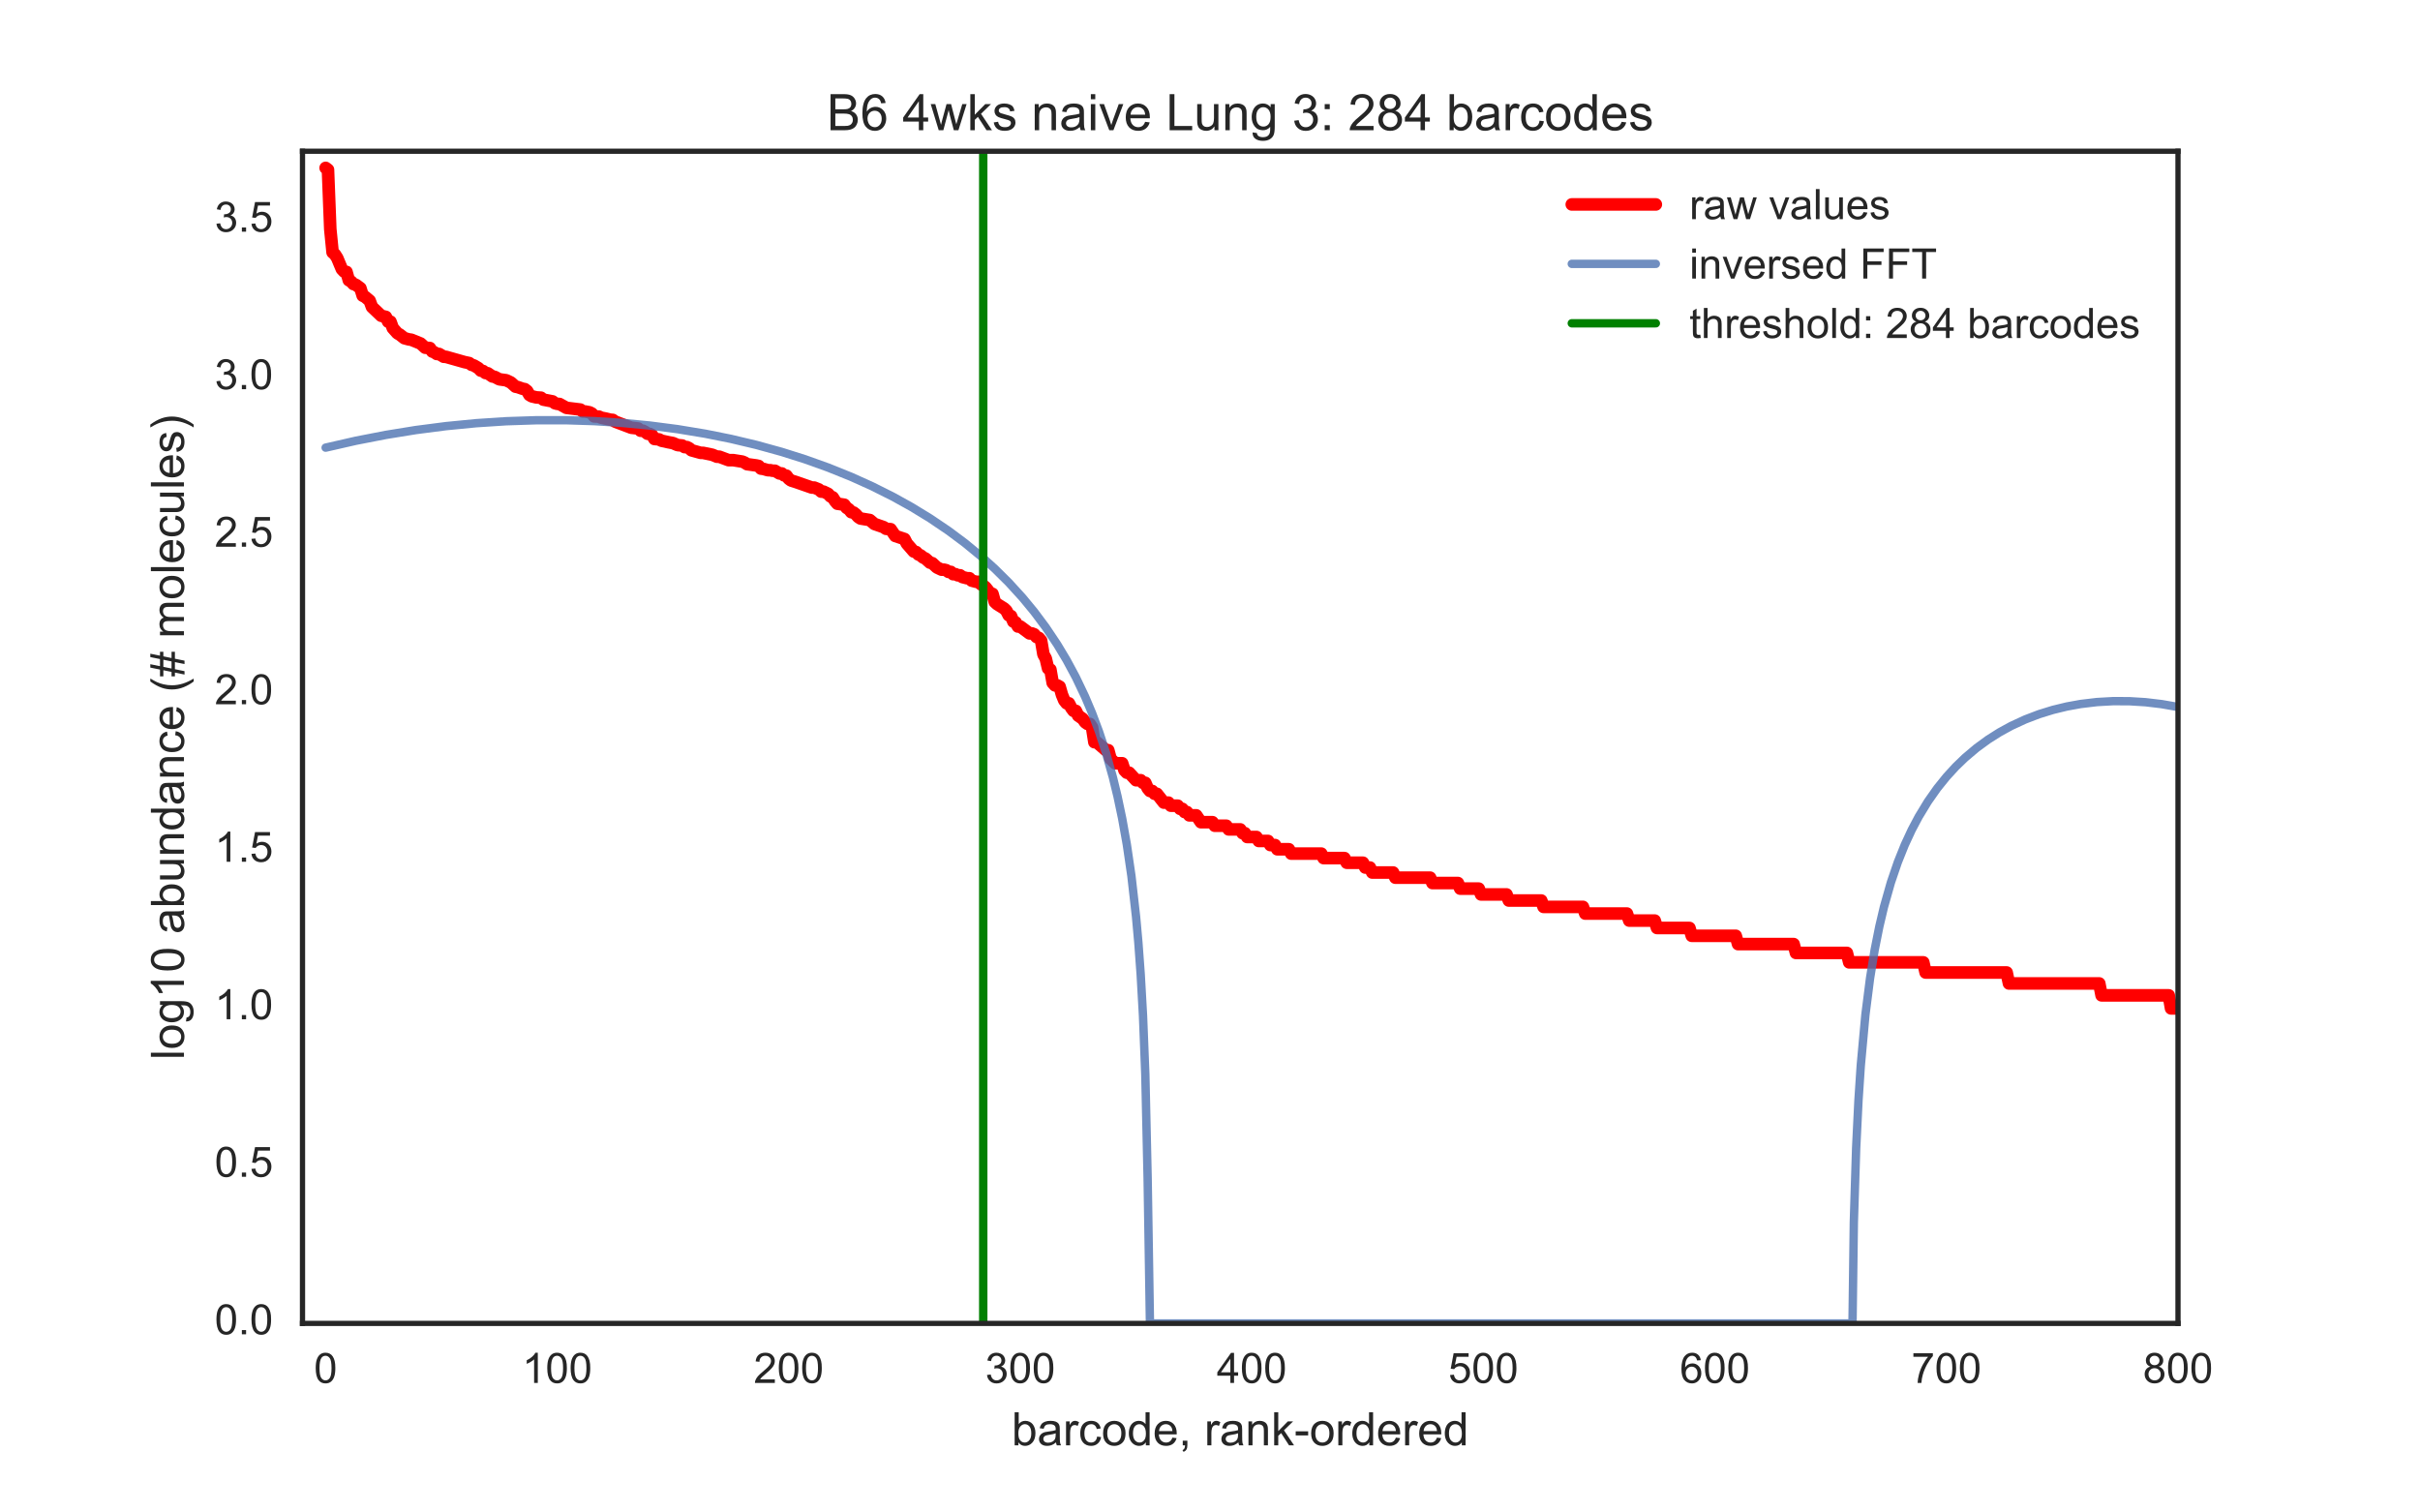 <?xml version="1.0" encoding="utf-8" standalone="no"?>
<!DOCTYPE svg PUBLIC "-//W3C//DTD SVG 1.1//EN"
  "http://www.w3.org/Graphics/SVG/1.1/DTD/svg11.dtd">
<!-- Created with matplotlib (http://matplotlib.org/) -->
<svg height="360pt" version="1.1" viewBox="0 0 576 360" width="576pt" xmlns="http://www.w3.org/2000/svg" xmlns:xlink="http://www.w3.org/1999/xlink">
 <defs>
  <style type="text/css">
*{stroke-linecap:butt;stroke-linejoin:round;stroke-miterlimit:100000;}
  </style>
 </defs>
 <g id="figure_1">
  <g id="patch_1">
   <path d="M 0 360 
L 576 360 
L 576 0 
L 0 0 
z
" style="fill:#ffffff;"/>
  </g>
  <g id="axes_1">
   <g id="patch_2">
    <path d="M 72 315 
L 518.4 315 
L 518.4 36 
L 72 36 
z
" style="fill:#ffffff;"/>
   </g>
   <g id="matplotlib.axis_1">
    <g id="xtick_1">
     <g id="line2d_1">
      <defs>
       <path d="M 0 0 
L 0 0 
" id="m345d0d6c00" style="stroke:#262626;"/>
      </defs>
      <g>
       <use style="fill:#262626;stroke:#262626;" x="77.511" xlink:href="#m345d0d6c00" y="315.0"/>
      </g>
     </g>
     <g id="line2d_2">
      <g>
       <use style="fill:#262626;stroke:#262626;" x="77.511" xlink:href="#m345d0d6c00" y="36.0"/>
      </g>
     </g>
     <g id="text_1">
      <!-- 0 -->
      <defs>
       <path d="M 4.156 35.297 
Q 4.156 48 6.766 55.734 
Q 9.375 63.484 14.516 67.672 
Q 19.672 71.875 27.484 71.875 
Q 33.25 71.875 37.594 69.547 
Q 41.938 67.234 44.766 62.859 
Q 47.609 58.5 49.219 52.219 
Q 50.828 45.953 50.828 35.297 
Q 50.828 22.703 48.234 14.969 
Q 45.656 7.234 40.5 3 
Q 35.359 -1.219 27.484 -1.219 
Q 17.141 -1.219 11.234 6.203 
Q 4.156 15.141 4.156 35.297 
M 13.188 35.297 
Q 13.188 17.672 17.312 11.828 
Q 21.438 6 27.484 6 
Q 33.547 6 37.672 11.859 
Q 41.797 17.719 41.797 35.297 
Q 41.797 52.984 37.672 58.781 
Q 33.547 64.594 27.391 64.594 
Q 21.344 64.594 17.719 59.469 
Q 13.188 52.938 13.188 35.297 
" id="ArialMT-30"/>
      </defs>
      <g style="fill:#262626;" transform="translate(74.731 329.158)scale(0.1 -0.1)">
       <use xlink:href="#ArialMT-30"/>
      </g>
     </g>
    </g>
    <g id="xtick_2">
     <g id="line2d_3">
      <g>
       <use style="fill:#262626;stroke:#262626;" x="132.622" xlink:href="#m345d0d6c00" y="315.0"/>
      </g>
     </g>
     <g id="line2d_4">
      <g>
       <use style="fill:#262626;stroke:#262626;" x="132.622" xlink:href="#m345d0d6c00" y="36.0"/>
      </g>
     </g>
     <g id="text_2">
      <!-- 100 -->
      <defs>
       <path d="M 37.25 0 
L 28.469 0 
L 28.469 56 
Q 25.297 52.984 20.141 49.953 
Q 14.984 46.922 10.891 45.406 
L 10.891 53.906 
Q 18.266 57.375 23.781 62.297 
Q 29.297 67.234 31.594 71.875 
L 37.25 71.875 
z
" id="ArialMT-31"/>
      </defs>
      <g style="fill:#262626;" transform="translate(124.281 329.158)scale(0.1 -0.1)">
       <use xlink:href="#ArialMT-31"/>
       <use x="55.615" xlink:href="#ArialMT-30"/>
       <use x="111.23" xlink:href="#ArialMT-30"/>
      </g>
     </g>
    </g>
    <g id="xtick_3">
     <g id="line2d_5">
      <g>
       <use style="fill:#262626;stroke:#262626;" x="187.733" xlink:href="#m345d0d6c00" y="315.0"/>
      </g>
     </g>
     <g id="line2d_6">
      <g>
       <use style="fill:#262626;stroke:#262626;" x="187.733" xlink:href="#m345d0d6c00" y="36.0"/>
      </g>
     </g>
     <g id="text_3">
      <!-- 200 -->
      <defs>
       <path d="M 50.344 8.453 
L 50.344 0 
L 3.031 0 
Q 2.938 3.172 4.047 6.109 
Q 5.859 10.938 9.828 15.625 
Q 13.812 20.312 21.344 26.469 
Q 33.016 36.031 37.109 41.625 
Q 41.219 47.219 41.219 52.203 
Q 41.219 57.422 37.469 61 
Q 33.734 64.594 27.734 64.594 
Q 21.391 64.594 17.578 60.781 
Q 13.766 56.984 13.719 50.25 
L 4.688 51.172 
Q 5.609 61.281 11.656 66.578 
Q 17.719 71.875 27.938 71.875 
Q 38.234 71.875 44.234 66.156 
Q 50.25 60.453 50.25 52 
Q 50.25 47.703 48.484 43.547 
Q 46.734 39.406 42.656 34.812 
Q 38.578 30.219 29.109 22.219 
Q 21.188 15.578 18.938 13.203 
Q 16.703 10.844 15.234 8.453 
z
" id="ArialMT-32"/>
      </defs>
      <g style="fill:#262626;" transform="translate(179.392 329.158)scale(0.1 -0.1)">
       <use xlink:href="#ArialMT-32"/>
       <use x="55.615" xlink:href="#ArialMT-30"/>
       <use x="111.23" xlink:href="#ArialMT-30"/>
      </g>
     </g>
    </g>
    <g id="xtick_4">
     <g id="line2d_7">
      <g>
       <use style="fill:#262626;stroke:#262626;" x="242.844" xlink:href="#m345d0d6c00" y="315.0"/>
      </g>
     </g>
     <g id="line2d_8">
      <g>
       <use style="fill:#262626;stroke:#262626;" x="242.844" xlink:href="#m345d0d6c00" y="36.0"/>
      </g>
     </g>
     <g id="text_4">
      <!-- 300 -->
      <defs>
       <path d="M 4.203 18.891 
L 12.984 20.062 
Q 14.5 12.594 18.141 9.297 
Q 21.781 6 27 6 
Q 33.203 6 37.469 10.297 
Q 41.75 14.594 41.75 20.953 
Q 41.75 27 37.797 30.922 
Q 33.844 34.859 27.734 34.859 
Q 25.25 34.859 21.531 33.891 
L 22.516 41.609 
Q 23.391 41.5 23.922 41.5 
Q 29.547 41.5 34.031 44.422 
Q 38.531 47.359 38.531 53.469 
Q 38.531 58.297 35.25 61.469 
Q 31.984 64.656 26.812 64.656 
Q 21.688 64.656 18.266 61.422 
Q 14.844 58.203 13.875 51.766 
L 5.078 53.328 
Q 6.688 62.156 12.391 67.016 
Q 18.109 71.875 26.609 71.875 
Q 32.469 71.875 37.391 69.359 
Q 42.328 66.844 44.938 62.5 
Q 47.562 58.156 47.562 53.266 
Q 47.562 48.641 45.062 44.828 
Q 42.578 41.016 37.703 38.766 
Q 44.047 37.312 47.562 32.688 
Q 51.078 28.078 51.078 21.141 
Q 51.078 11.766 44.234 5.25 
Q 37.406 -1.266 26.953 -1.266 
Q 17.531 -1.266 11.297 4.344 
Q 5.078 9.969 4.203 18.891 
" id="ArialMT-33"/>
      </defs>
      <g style="fill:#262626;" transform="translate(234.503 329.158)scale(0.1 -0.1)">
       <use xlink:href="#ArialMT-33"/>
       <use x="55.615" xlink:href="#ArialMT-30"/>
       <use x="111.23" xlink:href="#ArialMT-30"/>
      </g>
     </g>
    </g>
    <g id="xtick_5">
     <g id="line2d_9">
      <g>
       <use style="fill:#262626;stroke:#262626;" x="297.956" xlink:href="#m345d0d6c00" y="315.0"/>
      </g>
     </g>
     <g id="line2d_10">
      <g>
       <use style="fill:#262626;stroke:#262626;" x="297.956" xlink:href="#m345d0d6c00" y="36.0"/>
      </g>
     </g>
     <g id="text_5">
      <!-- 400 -->
      <defs>
       <path d="M 32.328 0 
L 32.328 17.141 
L 1.266 17.141 
L 1.266 25.203 
L 33.938 71.578 
L 41.109 71.578 
L 41.109 25.203 
L 50.781 25.203 
L 50.781 17.141 
L 41.109 17.141 
L 41.109 0 
z
M 32.328 25.203 
L 32.328 57.469 
L 9.906 25.203 
z
" id="ArialMT-34"/>
      </defs>
      <g style="fill:#262626;" transform="translate(289.614 329.158)scale(0.1 -0.1)">
       <use xlink:href="#ArialMT-34"/>
       <use x="55.615" xlink:href="#ArialMT-30"/>
       <use x="111.23" xlink:href="#ArialMT-30"/>
      </g>
     </g>
    </g>
    <g id="xtick_6">
     <g id="line2d_11">
      <g>
       <use style="fill:#262626;stroke:#262626;" x="353.067" xlink:href="#m345d0d6c00" y="315.0"/>
      </g>
     </g>
     <g id="line2d_12">
      <g>
       <use style="fill:#262626;stroke:#262626;" x="353.067" xlink:href="#m345d0d6c00" y="36.0"/>
      </g>
     </g>
     <g id="text_6">
      <!-- 500 -->
      <defs>
       <path d="M 4.156 18.75 
L 13.375 19.531 
Q 14.406 12.797 18.141 9.391 
Q 21.875 6 27.156 6 
Q 33.5 6 37.891 10.781 
Q 42.281 15.578 42.281 23.484 
Q 42.281 31 38.062 35.344 
Q 33.844 39.703 27 39.703 
Q 22.75 39.703 19.328 37.766 
Q 15.922 35.844 13.969 32.766 
L 5.719 33.844 
L 12.641 70.609 
L 48.25 70.609 
L 48.25 62.203 
L 19.672 62.203 
L 15.828 42.969 
Q 22.266 47.469 29.344 47.469 
Q 38.719 47.469 45.156 40.969 
Q 51.609 34.469 51.609 24.266 
Q 51.609 14.547 45.953 7.469 
Q 39.062 -1.219 27.156 -1.219 
Q 17.391 -1.219 11.203 4.25 
Q 5.031 9.719 4.156 18.75 
" id="ArialMT-35"/>
      </defs>
      <g style="fill:#262626;" transform="translate(344.725 329.158)scale(0.1 -0.1)">
       <use xlink:href="#ArialMT-35"/>
       <use x="55.615" xlink:href="#ArialMT-30"/>
       <use x="111.23" xlink:href="#ArialMT-30"/>
      </g>
     </g>
    </g>
    <g id="xtick_7">
     <g id="line2d_13">
      <g>
       <use style="fill:#262626;stroke:#262626;" x="408.178" xlink:href="#m345d0d6c00" y="315.0"/>
      </g>
     </g>
     <g id="line2d_14">
      <g>
       <use style="fill:#262626;stroke:#262626;" x="408.178" xlink:href="#m345d0d6c00" y="36.0"/>
      </g>
     </g>
     <g id="text_7">
      <!-- 600 -->
      <defs>
       <path d="M 49.75 54.047 
L 41.016 53.375 
Q 39.844 58.547 37.703 60.891 
Q 34.125 64.656 28.906 64.656 
Q 24.703 64.656 21.531 62.312 
Q 17.391 59.281 14.984 53.469 
Q 12.594 47.656 12.5 36.922 
Q 15.672 41.75 20.266 44.094 
Q 24.859 46.438 29.891 46.438 
Q 38.672 46.438 44.844 39.969 
Q 51.031 33.5 51.031 23.25 
Q 51.031 16.5 48.125 10.719 
Q 45.219 4.938 40.141 1.859 
Q 35.062 -1.219 28.609 -1.219 
Q 17.625 -1.219 10.688 6.859 
Q 3.766 14.938 3.766 33.5 
Q 3.766 54.25 11.422 63.672 
Q 18.109 71.875 29.438 71.875 
Q 37.891 71.875 43.281 67.141 
Q 48.688 62.406 49.75 54.047 
M 13.875 23.188 
Q 13.875 18.656 15.797 14.5 
Q 17.719 10.359 21.188 8.172 
Q 24.656 6 28.469 6 
Q 34.031 6 38.031 10.484 
Q 42.047 14.984 42.047 22.703 
Q 42.047 30.125 38.078 34.391 
Q 34.125 38.672 28.125 38.672 
Q 22.172 38.672 18.016 34.391 
Q 13.875 30.125 13.875 23.188 
" id="ArialMT-36"/>
      </defs>
      <g style="fill:#262626;" transform="translate(399.836 329.158)scale(0.1 -0.1)">
       <use xlink:href="#ArialMT-36"/>
       <use x="55.615" xlink:href="#ArialMT-30"/>
       <use x="111.23" xlink:href="#ArialMT-30"/>
      </g>
     </g>
    </g>
    <g id="xtick_8">
     <g id="line2d_15">
      <g>
       <use style="fill:#262626;stroke:#262626;" x="463.289" xlink:href="#m345d0d6c00" y="315.0"/>
      </g>
     </g>
     <g id="line2d_16">
      <g>
       <use style="fill:#262626;stroke:#262626;" x="463.289" xlink:href="#m345d0d6c00" y="36.0"/>
      </g>
     </g>
     <g id="text_8">
      <!-- 700 -->
      <defs>
       <path d="M 4.734 62.203 
L 4.734 70.656 
L 51.078 70.656 
L 51.078 63.812 
Q 44.234 56.547 37.516 44.484 
Q 30.812 32.422 27.156 19.672 
Q 24.516 10.688 23.781 0 
L 14.75 0 
Q 14.891 8.453 18.062 20.406 
Q 21.234 32.375 27.172 43.484 
Q 33.109 54.594 39.797 62.203 
z
" id="ArialMT-37"/>
      </defs>
      <g style="fill:#262626;" transform="translate(454.947 329.158)scale(0.1 -0.1)">
       <use xlink:href="#ArialMT-37"/>
       <use x="55.615" xlink:href="#ArialMT-30"/>
       <use x="111.23" xlink:href="#ArialMT-30"/>
      </g>
     </g>
    </g>
    <g id="xtick_9">
     <g id="line2d_17">
      <g>
       <use style="fill:#262626;stroke:#262626;" x="518.4" xlink:href="#m345d0d6c00" y="315.0"/>
      </g>
     </g>
     <g id="line2d_18">
      <g>
       <use style="fill:#262626;stroke:#262626;" x="518.4" xlink:href="#m345d0d6c00" y="36.0"/>
      </g>
     </g>
     <g id="text_9">
      <!-- 800 -->
      <defs>
       <path d="M 17.672 38.812 
Q 12.203 40.828 9.562 44.531 
Q 6.938 48.25 6.938 53.422 
Q 6.938 61.234 12.547 66.547 
Q 18.172 71.875 27.484 71.875 
Q 36.859 71.875 42.578 66.422 
Q 48.297 60.984 48.297 53.172 
Q 48.297 48.188 45.672 44.5 
Q 43.062 40.828 37.75 38.812 
Q 44.344 36.672 47.781 31.875 
Q 51.219 27.094 51.219 20.453 
Q 51.219 11.281 44.719 5.031 
Q 38.234 -1.219 27.641 -1.219 
Q 17.047 -1.219 10.547 5.047 
Q 4.047 11.328 4.047 20.703 
Q 4.047 27.688 7.594 32.391 
Q 11.141 37.109 17.672 38.812 
M 15.922 53.719 
Q 15.922 48.641 19.188 45.406 
Q 22.469 42.188 27.688 42.188 
Q 32.766 42.188 36.016 45.375 
Q 39.266 48.578 39.266 53.219 
Q 39.266 58.062 35.906 61.359 
Q 32.562 64.656 27.594 64.656 
Q 22.562 64.656 19.234 61.422 
Q 15.922 58.203 15.922 53.719 
M 13.094 20.656 
Q 13.094 16.891 14.875 13.375 
Q 16.656 9.859 20.172 7.922 
Q 23.688 6 27.734 6 
Q 34.031 6 38.125 10.047 
Q 42.234 14.109 42.234 20.359 
Q 42.234 26.703 38.016 30.859 
Q 33.797 35.016 27.438 35.016 
Q 21.234 35.016 17.156 30.906 
Q 13.094 26.812 13.094 20.656 
" id="ArialMT-38"/>
      </defs>
      <g style="fill:#262626;" transform="translate(510.059 329.158)scale(0.1 -0.1)">
       <use xlink:href="#ArialMT-38"/>
       <use x="55.615" xlink:href="#ArialMT-30"/>
       <use x="111.23" xlink:href="#ArialMT-30"/>
      </g>
     </g>
    </g>
    <g id="text_10">
     <!-- barcode, rank-ordered -->
     <defs>
      <path d="M 40.438 19 
L 49.078 17.875 
Q 47.656 8.938 41.812 3.875 
Q 35.984 -1.172 27.484 -1.172 
Q 16.844 -1.172 10.375 5.781 
Q 3.906 12.75 3.906 25.734 
Q 3.906 34.125 6.688 40.422 
Q 9.469 46.734 15.156 49.875 
Q 20.844 53.031 27.547 53.031 
Q 35.984 53.031 41.359 48.75 
Q 46.734 44.484 48.25 36.625 
L 39.703 35.297 
Q 38.484 40.531 35.375 43.156 
Q 32.281 45.797 27.875 45.797 
Q 21.234 45.797 17.078 41.031 
Q 12.938 36.281 12.938 25.984 
Q 12.938 15.531 16.938 10.797 
Q 20.953 6.062 27.391 6.062 
Q 32.562 6.062 36.031 9.234 
Q 39.5 12.406 40.438 19 
" id="ArialMT-63"/>
      <path d="M 14.703 0 
L 6.547 0 
L 6.547 71.578 
L 15.328 71.578 
L 15.328 46.047 
Q 20.906 53.031 29.547 53.031 
Q 34.328 53.031 38.594 51.094 
Q 42.875 49.172 45.625 45.672 
Q 48.391 42.188 49.953 37.25 
Q 51.516 32.328 51.516 26.703 
Q 51.516 13.375 44.922 6.094 
Q 38.328 -1.172 29.109 -1.172 
Q 19.922 -1.172 14.703 6.5 
z
M 14.594 26.312 
Q 14.594 17 17.141 12.844 
Q 21.297 6.062 28.375 6.062 
Q 34.125 6.062 38.328 11.062 
Q 42.531 16.062 42.531 25.984 
Q 42.531 36.141 38.5 40.969 
Q 34.469 45.797 28.766 45.797 
Q 23 45.797 18.797 40.797 
Q 14.594 35.797 14.594 26.312 
" id="ArialMT-62"/>
      <path d="M 40.438 6.391 
Q 35.547 2.25 31.031 0.531 
Q 26.516 -1.172 21.344 -1.172 
Q 12.797 -1.172 8.203 3 
Q 3.609 7.172 3.609 13.672 
Q 3.609 17.484 5.344 20.625 
Q 7.078 23.781 9.891 25.688 
Q 12.703 27.594 16.219 28.562 
Q 18.797 29.25 24.031 29.891 
Q 34.672 31.156 39.703 32.906 
Q 39.75 34.719 39.75 35.203 
Q 39.75 40.578 37.25 42.781 
Q 33.891 45.75 27.25 45.75 
Q 21.047 45.75 18.094 43.578 
Q 15.141 41.406 13.719 35.891 
L 5.125 37.062 
Q 6.297 42.578 8.984 45.969 
Q 11.672 49.359 16.75 51.188 
Q 21.828 53.031 28.516 53.031 
Q 35.156 53.031 39.297 51.469 
Q 43.453 49.906 45.406 47.531 
Q 47.359 45.172 48.141 41.547 
Q 48.578 39.312 48.578 33.453 
L 48.578 21.734 
Q 48.578 9.469 49.141 6.219 
Q 49.703 2.984 51.375 0 
L 42.188 0 
Q 40.828 2.734 40.438 6.391 
M 39.703 26.031 
Q 34.906 24.078 25.344 22.703 
Q 19.922 21.922 17.672 20.938 
Q 15.438 19.969 14.203 18.094 
Q 12.984 16.219 12.984 13.922 
Q 12.984 10.406 15.641 8.062 
Q 18.312 5.719 23.438 5.719 
Q 28.516 5.719 32.469 7.938 
Q 36.422 10.156 38.281 14.016 
Q 39.703 17 39.703 22.797 
z
" id="ArialMT-61"/>
      <path d="M 42.094 16.703 
L 51.172 15.578 
Q 49.031 7.625 43.219 3.219 
Q 37.406 -1.172 28.375 -1.172 
Q 17 -1.172 10.328 5.828 
Q 3.656 12.844 3.656 25.484 
Q 3.656 38.578 10.391 45.797 
Q 17.141 53.031 27.875 53.031 
Q 38.281 53.031 44.875 45.953 
Q 51.469 38.875 51.469 26.031 
Q 51.469 25.25 51.422 23.688 
L 12.75 23.688 
Q 13.234 15.141 17.578 10.594 
Q 21.922 6.062 28.422 6.062 
Q 33.25 6.062 36.672 8.594 
Q 40.094 11.141 42.094 16.703 
M 13.234 30.906 
L 42.188 30.906 
Q 41.609 37.453 38.875 40.719 
Q 34.672 45.797 27.984 45.797 
Q 21.922 45.797 17.797 41.75 
Q 13.672 37.703 13.234 30.906 
" id="ArialMT-65"/>
      <path d="M 40.234 0 
L 40.234 6.547 
Q 35.297 -1.172 25.734 -1.172 
Q 19.531 -1.172 14.328 2.25 
Q 9.125 5.672 6.266 11.797 
Q 3.422 17.922 3.422 25.875 
Q 3.422 33.641 6 39.969 
Q 8.594 46.297 13.766 49.656 
Q 18.953 53.031 25.344 53.031 
Q 30.031 53.031 33.688 51.047 
Q 37.359 49.078 39.656 45.906 
L 39.656 71.578 
L 48.391 71.578 
L 48.391 0 
z
M 12.453 25.875 
Q 12.453 15.922 16.641 10.984 
Q 20.844 6.062 26.562 6.062 
Q 32.328 6.062 36.344 10.766 
Q 40.375 15.484 40.375 25.141 
Q 40.375 35.797 36.266 40.766 
Q 32.172 45.75 26.172 45.75 
Q 20.312 45.75 16.375 40.969 
Q 12.453 36.188 12.453 25.875 
" id="ArialMT-64"/>
      <path d="M 3.172 21.484 
L 3.172 30.328 
L 30.172 30.328 
L 30.172 21.484 
z
" id="ArialMT-2d"/>
      <path d="M 8.891 0 
L 8.891 10.016 
L 18.891 10.016 
L 18.891 0 
Q 18.891 -5.516 16.938 -8.906 
Q 14.984 -12.312 10.75 -14.156 
L 8.297 -10.406 
Q 11.078 -9.188 12.391 -6.812 
Q 13.719 -4.438 13.875 0 
z
" id="ArialMT-2c"/>
      <path d="M 6.5 0 
L 6.5 51.859 
L 14.406 51.859 
L 14.406 44 
Q 17.438 49.516 20 51.266 
Q 22.562 53.031 25.641 53.031 
Q 30.078 53.031 34.672 50.203 
L 31.641 42.047 
Q 28.422 43.953 25.203 43.953 
Q 22.312 43.953 20.016 42.219 
Q 17.719 40.484 16.75 37.406 
Q 15.281 32.719 15.281 27.156 
L 15.281 0 
z
" id="ArialMT-72"/>
      <path d="M 6.641 0 
L 6.641 71.578 
L 15.438 71.578 
L 15.438 30.766 
L 36.234 51.859 
L 47.609 51.859 
L 27.781 32.625 
L 49.609 0 
L 38.766 0 
L 21.625 26.516 
L 15.438 20.562 
L 15.438 0 
z
" id="ArialMT-6b"/>
      <path d="M 3.328 25.922 
Q 3.328 40.328 11.328 47.266 
Q 18.016 53.031 27.641 53.031 
Q 38.328 53.031 45.109 46.016 
Q 51.906 39.016 51.906 26.656 
Q 51.906 16.656 48.906 10.906 
Q 45.906 5.172 40.156 2 
Q 34.422 -1.172 27.641 -1.172 
Q 16.75 -1.172 10.031 5.812 
Q 3.328 12.797 3.328 25.922 
M 12.359 25.922 
Q 12.359 15.969 16.703 11.016 
Q 21.047 6.062 27.641 6.062 
Q 34.188 6.062 38.531 11.031 
Q 42.875 16.016 42.875 26.219 
Q 42.875 35.844 38.5 40.797 
Q 34.125 45.75 27.641 45.75 
Q 21.047 45.75 16.703 40.812 
Q 12.359 35.891 12.359 25.922 
" id="ArialMT-6f"/>
      <path d="M 6.594 0 
L 6.594 51.859 
L 14.5 51.859 
L 14.5 44.484 
Q 20.219 53.031 31 53.031 
Q 35.688 53.031 39.625 51.344 
Q 43.562 49.656 45.516 46.922 
Q 47.469 44.188 48.25 40.438 
Q 48.734 37.984 48.734 31.891 
L 48.734 0 
L 39.938 0 
L 39.938 31.547 
Q 39.938 36.922 38.906 39.578 
Q 37.891 42.234 35.281 43.812 
Q 32.672 45.406 29.156 45.406 
Q 23.531 45.406 19.453 41.844 
Q 15.375 38.281 15.375 28.328 
L 15.375 0 
z
" id="ArialMT-6e"/>
      <path id="ArialMT-20"/>
     </defs>
     <g style="fill:#262626;" transform="translate(240.785 344.019)scale(0.11 -0.11)">
      <use xlink:href="#ArialMT-62"/>
      <use x="55.615" xlink:href="#ArialMT-61"/>
      <use x="111.23" xlink:href="#ArialMT-72"/>
      <use x="144.531" xlink:href="#ArialMT-63"/>
      <use x="194.531" xlink:href="#ArialMT-6f"/>
      <use x="250.146" xlink:href="#ArialMT-64"/>
      <use x="305.762" xlink:href="#ArialMT-65"/>
      <use x="361.377" xlink:href="#ArialMT-2c"/>
      <use x="389.16" xlink:href="#ArialMT-20"/>
      <use x="416.943" xlink:href="#ArialMT-72"/>
      <use x="450.244" xlink:href="#ArialMT-61"/>
      <use x="505.859" xlink:href="#ArialMT-6e"/>
      <use x="561.475" xlink:href="#ArialMT-6b"/>
      <use x="611.475" xlink:href="#ArialMT-2d"/>
      <use x="644.775" xlink:href="#ArialMT-6f"/>
      <use x="700.391" xlink:href="#ArialMT-72"/>
      <use x="733.691" xlink:href="#ArialMT-64"/>
      <use x="789.307" xlink:href="#ArialMT-65"/>
      <use x="844.922" xlink:href="#ArialMT-72"/>
      <use x="878.223" xlink:href="#ArialMT-65"/>
      <use x="933.838" xlink:href="#ArialMT-64"/>
     </g>
    </g>
   </g>
   <g id="matplotlib.axis_2">
    <g id="ytick_1">
     <g id="line2d_19">
      <g>
       <use style="fill:#262626;stroke:#262626;" x="72.0" xlink:href="#m345d0d6c00" y="315.0"/>
      </g>
     </g>
     <g id="line2d_20">
      <g>
       <use style="fill:#262626;stroke:#262626;" x="518.4" xlink:href="#m345d0d6c00" y="315.0"/>
      </g>
     </g>
     <g id="text_11">
      <!-- 0.0 -->
      <defs>
       <path d="M 9.078 0 
L 9.078 10.016 
L 19.094 10.016 
L 19.094 0 
z
" id="ArialMT-2e"/>
      </defs>
      <g style="fill:#262626;" transform="translate(51.1 317.585)scale(0.1 -0.1)">
       <use xlink:href="#ArialMT-30"/>
       <use x="55.615" xlink:href="#ArialMT-2e"/>
       <use x="83.398" xlink:href="#ArialMT-30"/>
      </g>
     </g>
    </g>
    <g id="ytick_2">
     <g id="line2d_21">
      <g>
       <use style="fill:#262626;stroke:#262626;" x="72.0" xlink:href="#m345d0d6c00" y="277.509"/>
      </g>
     </g>
     <g id="line2d_22">
      <g>
       <use style="fill:#262626;stroke:#262626;" x="518.4" xlink:href="#m345d0d6c00" y="277.509"/>
      </g>
     </g>
     <g id="text_12">
      <!-- 0.5 -->
      <g style="fill:#262626;" transform="translate(51.1 280.094)scale(0.1 -0.1)">
       <use xlink:href="#ArialMT-30"/>
       <use x="55.615" xlink:href="#ArialMT-2e"/>
       <use x="83.398" xlink:href="#ArialMT-35"/>
      </g>
     </g>
    </g>
    <g id="ytick_3">
     <g id="line2d_23">
      <g>
       <use style="fill:#262626;stroke:#262626;" x="72.0" xlink:href="#m345d0d6c00" y="240.017"/>
      </g>
     </g>
     <g id="line2d_24">
      <g>
       <use style="fill:#262626;stroke:#262626;" x="518.4" xlink:href="#m345d0d6c00" y="240.017"/>
      </g>
     </g>
     <g id="text_13">
      <!-- 1.0 -->
      <g style="fill:#262626;" transform="translate(51.1 242.603)scale(0.1 -0.1)">
       <use xlink:href="#ArialMT-31"/>
       <use x="55.615" xlink:href="#ArialMT-2e"/>
       <use x="83.398" xlink:href="#ArialMT-30"/>
      </g>
     </g>
    </g>
    <g id="ytick_4">
     <g id="line2d_25">
      <g>
       <use style="fill:#262626;stroke:#262626;" x="72.0" xlink:href="#m345d0d6c00" y="202.526"/>
      </g>
     </g>
     <g id="line2d_26">
      <g>
       <use style="fill:#262626;stroke:#262626;" x="518.4" xlink:href="#m345d0d6c00" y="202.526"/>
      </g>
     </g>
     <g id="text_14">
      <!-- 1.5 -->
      <g style="fill:#262626;" transform="translate(51.1 205.111)scale(0.1 -0.1)">
       <use xlink:href="#ArialMT-31"/>
       <use x="55.615" xlink:href="#ArialMT-2e"/>
       <use x="83.398" xlink:href="#ArialMT-35"/>
      </g>
     </g>
    </g>
    <g id="ytick_5">
     <g id="line2d_27">
      <g>
       <use style="fill:#262626;stroke:#262626;" x="72.0" xlink:href="#m345d0d6c00" y="165.035"/>
      </g>
     </g>
     <g id="line2d_28">
      <g>
       <use style="fill:#262626;stroke:#262626;" x="518.4" xlink:href="#m345d0d6c00" y="165.035"/>
      </g>
     </g>
     <g id="text_15">
      <!-- 2.0 -->
      <g style="fill:#262626;" transform="translate(51.1 167.62)scale(0.1 -0.1)">
       <use xlink:href="#ArialMT-32"/>
       <use x="55.615" xlink:href="#ArialMT-2e"/>
       <use x="83.398" xlink:href="#ArialMT-30"/>
      </g>
     </g>
    </g>
    <g id="ytick_6">
     <g id="line2d_29">
      <g>
       <use style="fill:#262626;stroke:#262626;" x="72.0" xlink:href="#m345d0d6c00" y="127.544"/>
      </g>
     </g>
     <g id="line2d_30">
      <g>
       <use style="fill:#262626;stroke:#262626;" x="518.4" xlink:href="#m345d0d6c00" y="127.544"/>
      </g>
     </g>
     <g id="text_16">
      <!-- 2.5 -->
      <g style="fill:#262626;" transform="translate(51.1 130.129)scale(0.1 -0.1)">
       <use xlink:href="#ArialMT-32"/>
       <use x="55.615" xlink:href="#ArialMT-2e"/>
       <use x="83.398" xlink:href="#ArialMT-35"/>
      </g>
     </g>
    </g>
    <g id="ytick_7">
     <g id="line2d_31">
      <g>
       <use style="fill:#262626;stroke:#262626;" x="72.0" xlink:href="#m345d0d6c00" y="90.052"/>
      </g>
     </g>
     <g id="line2d_32">
      <g>
       <use style="fill:#262626;stroke:#262626;" x="518.4" xlink:href="#m345d0d6c00" y="90.052"/>
      </g>
     </g>
     <g id="text_17">
      <!-- 3.0 -->
      <g style="fill:#262626;" transform="translate(51.1 92.638)scale(0.1 -0.1)">
       <use xlink:href="#ArialMT-33"/>
       <use x="55.615" xlink:href="#ArialMT-2e"/>
       <use x="83.398" xlink:href="#ArialMT-30"/>
      </g>
     </g>
    </g>
    <g id="ytick_8">
     <g id="line2d_33">
      <g>
       <use style="fill:#262626;stroke:#262626;" x="72.0" xlink:href="#m345d0d6c00" y="52.561"/>
      </g>
     </g>
     <g id="line2d_34">
      <g>
       <use style="fill:#262626;stroke:#262626;" x="518.4" xlink:href="#m345d0d6c00" y="52.561"/>
      </g>
     </g>
     <g id="text_18">
      <!-- 3.5 -->
      <g style="fill:#262626;" transform="translate(51.1 55.146)scale(0.1 -0.1)">
       <use xlink:href="#ArialMT-33"/>
       <use x="55.615" xlink:href="#ArialMT-2e"/>
       <use x="83.398" xlink:href="#ArialMT-35"/>
      </g>
     </g>
    </g>
    <g id="text_19">
     <!-- log10 abundance (# molecules) -->
     <defs>
      <path d="M 4.984 -4.297 
L 13.531 -5.562 
Q 14.062 -9.516 16.5 -11.328 
Q 19.781 -13.766 25.438 -13.766 
Q 31.547 -13.766 34.859 -11.328 
Q 38.188 -8.891 39.359 -4.5 
Q 40.047 -1.812 39.984 6.781 
Q 34.234 0 25.641 0 
Q 14.938 0 9.078 7.719 
Q 3.219 15.438 3.219 26.219 
Q 3.219 33.641 5.906 39.906 
Q 8.594 46.188 13.688 49.609 
Q 18.797 53.031 25.688 53.031 
Q 34.859 53.031 40.828 45.609 
L 40.828 51.859 
L 48.922 51.859 
L 48.922 7.031 
Q 48.922 -5.078 46.453 -10.125 
Q 44 -15.188 38.641 -18.109 
Q 33.297 -21.047 25.484 -21.047 
Q 16.219 -21.047 10.5 -16.875 
Q 4.781 -12.703 4.984 -4.297 
M 12.25 26.859 
Q 12.25 16.656 16.297 11.969 
Q 20.359 7.281 26.469 7.281 
Q 32.516 7.281 36.609 11.938 
Q 40.719 16.609 40.719 26.562 
Q 40.719 36.078 36.5 40.906 
Q 32.281 45.75 26.312 45.75 
Q 20.453 45.75 16.344 40.984 
Q 12.25 36.234 12.25 26.859 
" id="ArialMT-67"/>
      <path d="M 40.578 0 
L 40.578 7.625 
Q 34.516 -1.172 24.125 -1.172 
Q 19.531 -1.172 15.547 0.578 
Q 11.578 2.344 9.641 5 
Q 7.719 7.672 6.938 11.531 
Q 6.391 14.109 6.391 19.734 
L 6.391 51.859 
L 15.188 51.859 
L 15.188 23.094 
Q 15.188 16.219 15.719 13.812 
Q 16.547 10.359 19.234 8.375 
Q 21.922 6.391 25.875 6.391 
Q 29.828 6.391 33.297 8.422 
Q 36.766 10.453 38.203 13.938 
Q 39.656 17.438 39.656 24.078 
L 39.656 51.859 
L 48.438 51.859 
L 48.438 0 
z
" id="ArialMT-75"/>
      <path d="M 23.391 -21.047 
Q 16.109 -11.859 11.078 0.438 
Q 6.062 12.75 6.062 25.922 
Q 6.062 37.547 9.812 48.188 
Q 14.203 60.547 23.391 72.797 
L 29.688 72.797 
Q 23.781 62.641 21.875 58.297 
Q 18.891 51.562 17.188 44.234 
Q 15.094 35.109 15.094 25.875 
Q 15.094 2.391 29.688 -21.047 
z
" id="ArialMT-28"/>
      <path d="M 3.078 15.484 
L 11.766 16.844 
Q 12.5 11.625 15.844 8.844 
Q 19.188 6.062 25.203 6.062 
Q 31.25 6.062 34.172 8.516 
Q 37.109 10.984 37.109 14.312 
Q 37.109 17.281 34.516 19 
Q 32.719 20.172 25.531 21.969 
Q 15.875 24.422 12.141 26.203 
Q 8.406 27.984 6.469 31.125 
Q 4.547 34.281 4.547 38.094 
Q 4.547 41.547 6.125 44.5 
Q 7.719 47.469 10.453 49.422 
Q 12.5 50.922 16.031 51.969 
Q 19.578 53.031 23.641 53.031 
Q 29.734 53.031 34.344 51.266 
Q 38.969 49.516 41.156 46.5 
Q 43.359 43.5 44.188 38.484 
L 35.594 37.312 
Q 35.016 41.312 32.203 43.547 
Q 29.391 45.797 24.266 45.797 
Q 18.219 45.797 15.625 43.797 
Q 13.031 41.797 13.031 39.109 
Q 13.031 37.406 14.109 36.031 
Q 15.188 34.625 17.484 33.688 
Q 18.797 33.203 25.25 31.453 
Q 34.578 28.953 38.25 27.359 
Q 41.938 25.781 44.031 22.75 
Q 46.141 19.734 46.141 15.234 
Q 46.141 10.844 43.578 6.953 
Q 41.016 3.078 36.172 0.953 
Q 31.344 -1.172 25.25 -1.172 
Q 15.141 -1.172 9.844 3.031 
Q 4.547 7.234 3.078 15.484 
" id="ArialMT-73"/>
      <path d="M 6.391 0 
L 6.391 71.578 
L 15.188 71.578 
L 15.188 0 
z
" id="ArialMT-6c"/>
      <path d="M 12.359 -21.047 
L 6.062 -21.047 
Q 20.656 2.391 20.656 25.875 
Q 20.656 35.062 18.562 44.094 
Q 16.891 51.422 13.922 58.156 
Q 12.016 62.547 6.062 72.797 
L 12.359 72.797 
Q 21.531 60.547 25.922 48.188 
Q 29.688 37.547 29.688 25.922 
Q 29.688 12.75 24.625 0.438 
Q 19.578 -11.859 12.359 -21.047 
" id="ArialMT-29"/>
      <path d="M 6.594 0 
L 6.594 51.859 
L 14.453 51.859 
L 14.453 44.578 
Q 16.891 48.391 20.938 50.703 
Q 25 53.031 30.172 53.031 
Q 35.938 53.031 39.625 50.641 
Q 43.312 48.25 44.828 43.953 
Q 50.984 53.031 60.844 53.031 
Q 68.562 53.031 72.703 48.75 
Q 76.859 44.484 76.859 35.594 
L 76.859 0 
L 68.109 0 
L 68.109 32.672 
Q 68.109 37.938 67.25 40.25 
Q 66.406 42.578 64.156 43.984 
Q 61.922 45.406 58.891 45.406 
Q 53.422 45.406 49.797 41.766 
Q 46.188 38.141 46.188 30.125 
L 46.188 0 
L 37.406 0 
L 37.406 33.688 
Q 37.406 39.547 35.25 42.469 
Q 33.109 45.406 28.219 45.406 
Q 24.516 45.406 21.359 43.453 
Q 18.219 41.5 16.797 37.734 
Q 15.375 33.984 15.375 26.906 
L 15.375 0 
z
" id="ArialMT-6d"/>
      <path d="M 5.031 -1.219 
L 9.281 19.578 
L 1.031 19.578 
L 1.031 26.859 
L 10.75 26.859 
L 14.359 44.578 
L 1.031 44.578 
L 1.031 51.859 
L 15.828 51.859 
L 20.062 72.797 
L 27.391 72.797 
L 23.141 51.859 
L 38.531 51.859 
L 42.781 72.797 
L 50.141 72.797 
L 45.906 51.859 
L 54.344 51.859 
L 54.344 44.578 
L 44.438 44.578 
L 40.766 26.859 
L 54.344 26.859 
L 54.344 19.578 
L 39.312 19.578 
L 35.062 -1.219 
L 27.734 -1.219 
L 31.938 19.578 
L 16.609 19.578 
L 12.359 -1.219 
z
M 18.062 26.859 
L 33.406 26.859 
L 37.062 44.578 
L 21.688 44.578 
z
" id="ArialMT-23"/>
     </defs>
     <g style="fill:#262626;" transform="translate(43.785 252.239)rotate(-90.0)scale(0.11 -0.11)">
      <use xlink:href="#ArialMT-6c"/>
      <use x="22.217" xlink:href="#ArialMT-6f"/>
      <use x="77.832" xlink:href="#ArialMT-67"/>
      <use x="133.447" xlink:href="#ArialMT-31"/>
      <use x="189.062" xlink:href="#ArialMT-30"/>
      <use x="244.678" xlink:href="#ArialMT-20"/>
      <use x="272.461" xlink:href="#ArialMT-61"/>
      <use x="328.076" xlink:href="#ArialMT-62"/>
      <use x="383.691" xlink:href="#ArialMT-75"/>
      <use x="439.307" xlink:href="#ArialMT-6e"/>
      <use x="494.922" xlink:href="#ArialMT-64"/>
      <use x="550.537" xlink:href="#ArialMT-61"/>
      <use x="606.152" xlink:href="#ArialMT-6e"/>
      <use x="661.768" xlink:href="#ArialMT-63"/>
      <use x="711.768" xlink:href="#ArialMT-65"/>
      <use x="767.383" xlink:href="#ArialMT-20"/>
      <use x="795.166" xlink:href="#ArialMT-28"/>
      <use x="828.467" xlink:href="#ArialMT-23"/>
      <use x="884.082" xlink:href="#ArialMT-20"/>
      <use x="911.865" xlink:href="#ArialMT-6d"/>
      <use x="995.166" xlink:href="#ArialMT-6f"/>
      <use x="1050.781" xlink:href="#ArialMT-6c"/>
      <use x="1072.998" xlink:href="#ArialMT-65"/>
      <use x="1128.613" xlink:href="#ArialMT-63"/>
      <use x="1178.613" xlink:href="#ArialMT-75"/>
      <use x="1234.229" xlink:href="#ArialMT-6c"/>
      <use x="1256.445" xlink:href="#ArialMT-65"/>
      <use x="1312.061" xlink:href="#ArialMT-73"/>
      <use x="1362.061" xlink:href="#ArialMT-29"/>
     </g>
    </g>
   </g>
   <g id="line2d_35">
    <path clip-path="url(#p04f42e0144)" d="M 77.511 39.963 
L 78.062 40.386 
L 78.613 54.527 
L 79.164 60.071 
L 79.716 60.554 
L 80.267 61.421 
L 81.369 64.053 
L 81.92 64.644 
L 82.471 64.719 
L 83.022 66.692 
L 83.573 67.012 
L 84.124 67.611 
L 84.676 67.775 
L 85.778 68.59 
L 86.329 70.373 
L 86.88 70.641 
L 87.982 71.569 
L 88.533 73.061 
L 90.738 75.157 
L 91.84 75.426 
L 92.391 76.568 
L 92.942 76.568 
L 93.493 78.088 
L 94.596 79.329 
L 95.147 79.635 
L 96.249 80.498 
L 97.351 80.79 
L 97.902 80.864 
L 100.107 81.76 
L 101.209 82.76 
L 102.311 82.838 
L 102.862 83.657 
L 103.413 83.872 
L 103.964 84.251 
L 104.516 84.251 
L 105.618 84.912 
L 106.169 84.94 
L 110.578 86.188 
L 111.68 86.42 
L 112.231 86.831 
L 112.782 86.978 
L 113.884 87.637 
L 114.436 88.216 
L 114.987 88.309 
L 115.538 88.775 
L 116.089 88.838 
L 117.191 89.6 
L 117.742 89.696 
L 118.844 90.281 
L 120.498 90.512 
L 121.6 91.044 
L 122.702 92.033 
L 123.253 92.137 
L 124.356 92.521 
L 124.907 92.626 
L 125.458 93.052 
L 126.009 93.994 
L 126.56 94.327 
L 127.662 94.587 
L 128.764 94.662 
L 129.316 95.116 
L 131.52 95.537 
L 132.071 95.964 
L 132.622 96.12 
L 133.173 96.159 
L 134.827 97.076 
L 138.133 97.482 
L 138.684 97.935 
L 139.236 97.935 
L 140.338 98.143 
L 140.889 98.437 
L 141.44 99.118 
L 142.542 99.161 
L 143.093 99.421 
L 144.196 99.639 
L 145.298 99.902 
L 145.849 99.946 
L 146.4 100.346 
L 150.258 101.807 
L 151.911 101.995 
L 152.462 102.516 
L 153.013 102.516 
L 153.564 102.804 
L 154.116 103.24 
L 154.667 103.289 
L 155.218 103.584 
L 155.769 104.484 
L 156.871 104.586 
L 157.422 104.892 
L 159.076 105.254 
L 160.178 105.462 
L 161.28 105.936 
L 162.382 106.042 
L 162.933 106.417 
L 163.484 106.417 
L 164.036 106.687 
L 164.587 107.179 
L 166.791 107.791 
L 167.342 107.791 
L 169.547 108.244 
L 170.649 108.702 
L 171.2 108.702 
L 173.404 109.521 
L 174.507 109.521 
L 175.609 109.699 
L 176.711 109.878 
L 177.262 110.118 
L 177.813 110.482 
L 180.018 110.788 
L 180.569 110.912 
L 181.12 111.536 
L 181.671 111.599 
L 182.773 111.916 
L 183.324 111.916 
L 183.876 112.044 
L 184.427 112.044 
L 185.529 112.69 
L 186.08 112.69 
L 186.631 113.15 
L 187.182 113.216 
L 187.733 113.954 
L 188.284 114.363 
L 189.387 114.709 
L 193.244 116.055 
L 193.796 116.055 
L 194.898 116.493 
L 195.449 117.01 
L 196 117.01 
L 197.102 117.536 
L 197.653 118.147 
L 198.204 118.38 
L 198.756 119.246 
L 199.307 119.891 
L 200.96 120.136 
L 201.511 120.883 
L 202.062 121.22 
L 202.613 121.906 
L 203.164 121.993 
L 203.716 122.43 
L 204.267 123.052 
L 204.818 123.413 
L 207.022 123.777 
L 208.124 124.708 
L 210.329 125.472 
L 210.88 125.861 
L 211.982 125.959 
L 213.084 127.567 
L 215.289 128.297 
L 215.84 129.368 
L 217.493 131.274 
L 218.044 131.39 
L 218.596 131.975 
L 219.147 132.211 
L 219.698 132.69 
L 220.249 132.932 
L 221.351 133.919 
L 221.902 134.045 
L 223.004 135.066 
L 224.107 135.59 
L 224.658 135.59 
L 225.209 135.722 
L 225.76 136.121 
L 226.311 136.121 
L 226.862 136.662 
L 227.413 136.662 
L 227.964 136.935 
L 228.516 136.935 
L 229.067 137.35 
L 230.169 137.63 
L 230.72 137.63 
L 231.271 138.196 
L 232.373 138.483 
L 232.924 138.483 
L 233.476 139.065 
L 234.027 139.359 
L 234.578 139.806 
L 235.68 141.186 
L 236.231 141.343 
L 236.782 143.287 
L 237.333 143.792 
L 238.987 144.826 
L 239.538 145.356 
L 240.089 146.441 
L 240.64 146.626 
L 241.191 147.947 
L 241.742 148.141 
L 242.293 149.125 
L 242.844 149.125 
L 245.049 150.763 
L 245.6 150.763 
L 246.151 150.974 
L 246.702 151.615 
L 247.253 151.831 
L 247.804 152.489 
L 248.356 155.748 
L 248.907 156.743 
L 249.458 159.098 
L 250.009 159.37 
L 250.56 162.529 
L 251.111 163.137 
L 251.662 163.137 
L 252.213 163.446 
L 252.764 165.362 
L 253.316 166.705 
L 253.867 167.398 
L 254.418 167.398 
L 254.969 168.466 
L 255.52 169.198 
L 256.071 169.198 
L 256.622 170.327 
L 257.724 171.103 
L 258.276 171.897 
L 258.827 172.302 
L 259.378 172.302 
L 259.929 173.126 
L 260.48 176.65 
L 261.031 176.65 
L 263.236 178.566 
L 263.787 178.566 
L 264.338 180.602 
L 265.44 181.67 
L 267.093 181.67 
L 267.644 183.34 
L 268.196 183.916 
L 268.747 183.916 
L 270.4 185.709 
L 271.502 185.709 
L 272.053 186.33 
L 272.604 186.33 
L 273.156 187.607 
L 273.707 188.265 
L 274.258 188.265 
L 274.809 188.936 
L 275.36 188.936 
L 277.013 191.038 
L 278.116 191.038 
L 278.667 191.77 
L 280.32 191.77 
L 280.871 192.518 
L 281.422 192.518 
L 281.973 193.285 
L 282.524 193.285 
L 283.076 194.069 
L 284.729 194.069 
L 285.831 195.698 
L 288.587 195.698 
L 289.138 196.544 
L 291.893 196.544 
L 292.444 197.412 
L 295.2 197.412 
L 295.751 198.305 
L 296.302 198.305 
L 296.853 199.222 
L 299.058 199.222 
L 299.609 200.166 
L 301.813 200.166 
L 302.364 201.138 
L 303.467 201.138 
L 304.018 202.14 
L 306.773 202.14 
L 307.324 203.174 
L 314.489 203.174 
L 315.04 204.242 
L 320 204.242 
L 320.551 205.346 
L 324.409 205.346 
L 324.96 206.488 
L 326.062 206.488 
L 326.613 207.673 
L 331.573 207.673 
L 332.124 208.902 
L 340.391 208.902 
L 340.942 210.179 
L 347.004 210.179 
L 347.556 211.508 
L 351.964 211.508 
L 352.516 212.894 
L 358.578 212.894 
L 359.129 214.342 
L 366.844 214.342 
L 367.396 215.857 
L 376.764 215.857 
L 377.316 217.446 
L 387.236 217.446 
L 387.787 219.116 
L 393.849 219.116 
L 394.4 220.877 
L 402.116 220.877 
L 402.667 222.738 
L 413.138 222.738 
L 413.689 224.712 
L 426.916 224.712 
L 427.467 226.814 
L 439.591 226.814 
L 440.142 229.06 
L 457.778 229.06 
L 458.329 231.474 
L 477.618 231.474 
L 478.169 234.08 
L 499.662 234.08 
L 500.213 236.914 
L 516.196 236.914 
L 516.747 240.017 
L 518.951 240.017 
L 518.951 240.017 
" style="fill:none;stroke:#ff0000;stroke-linecap:round;stroke-width:3.0;"/>
   </g>
   <g id="line2d_36">
    <path clip-path="url(#p04f42e0144)" d="M 77.511 106.548 
L 84.676 104.912 
L 91.84 103.516 
L 99.004 102.355 
L 106.169 101.426 
L 113.333 100.728 
L 120.498 100.26 
L 127.662 100.024 
L 134.827 100.022 
L 141.44 100.233 
L 148.053 100.653 
L 154.667 101.287 
L 161.28 102.145 
L 167.893 103.238 
L 173.956 104.456 
L 180.018 105.894 
L 186.08 107.568 
L 191.591 109.311 
L 197.102 111.282 
L 202.613 113.504 
L 207.573 115.74 
L 212.533 118.225 
L 216.942 120.67 
L 221.351 123.364 
L 225.76 126.343 
L 229.618 129.218 
L 233.476 132.386 
L 236.782 135.371 
L 240.089 138.649 
L 243.396 142.276 
L 246.151 145.617 
L 248.907 149.308 
L 251.662 153.428 
L 253.867 157.104 
L 256.071 161.202 
L 258.276 165.83 
L 259.929 169.743 
L 261.582 174.141 
L 263.236 179.165 
L 264.889 185.031 
L 265.991 189.572 
L 267.093 194.8 
L 268.196 200.968 
L 269.298 208.501 
L 270.4 218.206 
L 270.951 224.362 
L 271.502 231.915 
L 272.053 241.706 
L 272.604 255.675 
L 273.156 280.453 
L 273.707 315 
L 440.142 315 
L 440.693 332.897 
L 441.244 290.934 
L 441.796 273.269 
L 442.347 261.935 
L 442.898 253.587 
L 444 241.53 
L 445.102 232.847 
L 446.204 226.079 
L 447.307 220.55 
L 448.409 215.887 
L 450.062 210.047 
L 451.716 205.205 
L 453.369 201.09 
L 455.022 197.527 
L 456.676 194.401 
L 458.88 190.773 
L 461.084 187.639 
L 463.289 184.903 
L 465.493 182.496 
L 467.698 180.368 
L 470.453 178.039 
L 473.209 176.025 
L 475.964 174.282 
L 478.72 172.776 
L 482.027 171.246 
L 485.333 169.984 
L 488.64 168.963 
L 491.947 168.161 
L 495.253 167.562 
L 499.111 167.102 
L 502.969 166.886 
L 506.827 166.901 
L 510.684 167.14 
L 514.542 167.599 
L 518.4 168.276 
L 518.951 168.391 
L 518.951 168.391 
" style="fill:none;opacity:0.8;stroke:#4c72b0;stroke-linecap:round;stroke-width:2.0;"/>
   </g>
   <g id="line2d_37">
    <path clip-path="url(#p04f42e0144)" d="M 234.027 315 
L 234.027 36 
" style="fill:none;stroke:#008000;stroke-linecap:round;stroke-width:2.0;"/>
   </g>
   <g id="patch_3">
    <path d="M 72 36 
L 518.4 36 
" style="fill:none;stroke:#262626;stroke-linecap:square;stroke-linejoin:miter;stroke-width:1.25;"/>
   </g>
   <g id="patch_4">
    <path d="M 518.4 315 
L 518.4 36 
" style="fill:none;stroke:#262626;stroke-linecap:square;stroke-linejoin:miter;stroke-width:1.25;"/>
   </g>
   <g id="patch_5">
    <path d="M 72 315 
L 518.4 315 
" style="fill:none;stroke:#262626;stroke-linecap:square;stroke-linejoin:miter;stroke-width:1.25;"/>
   </g>
   <g id="patch_6">
    <path d="M 72 315 
L 72 36 
" style="fill:none;stroke:#262626;stroke-linecap:square;stroke-linejoin:miter;stroke-width:1.25;"/>
   </g>
   <g id="text_20">
    <!-- B6 4wks naive Lung 3: 284 barcodes -->
    <defs>
     <path d="M 16.156 0 
L 0.297 51.859 
L 9.375 51.859 
L 17.625 21.922 
L 20.703 10.797 
Q 20.906 11.625 23.391 21.484 
L 31.641 51.859 
L 40.672 51.859 
L 48.438 21.781 
L 51.031 11.859 
L 54 21.875 
L 62.891 51.859 
L 71.438 51.859 
L 55.219 0 
L 46.094 0 
L 37.844 31.062 
L 35.844 39.891 
L 25.344 0 
z
" id="ArialMT-77"/>
     <path d="M 9.031 41.844 
L 9.031 51.859 
L 19.047 51.859 
L 19.047 41.844 
z
M 9.031 0 
L 9.031 10.016 
L 19.047 10.016 
L 19.047 0 
z
" id="ArialMT-3a"/>
     <path d="M 6.641 61.469 
L 6.641 71.578 
L 15.438 71.578 
L 15.438 61.469 
z
M 6.641 0 
L 6.641 51.859 
L 15.438 51.859 
L 15.438 0 
z
" id="ArialMT-69"/>
     <path d="M 7.328 0 
L 7.328 71.578 
L 34.188 71.578 
Q 42.391 71.578 47.344 69.406 
Q 52.297 67.234 55.094 62.719 
Q 57.906 58.203 57.906 53.266 
Q 57.906 48.688 55.422 44.625 
Q 52.938 40.578 47.906 38.094 
Q 54.391 36.188 57.875 31.594 
Q 61.375 27 61.375 20.75 
Q 61.375 15.719 59.25 11.391 
Q 57.125 7.078 54 4.734 
Q 50.875 2.391 46.156 1.188 
Q 41.453 0 34.625 0 
z
M 16.797 41.5 
L 32.281 41.5 
Q 38.578 41.5 41.312 42.328 
Q 44.922 43.406 46.75 45.891 
Q 48.578 48.391 48.578 52.156 
Q 48.578 55.719 46.875 58.422 
Q 45.172 61.141 41.984 62.141 
Q 38.812 63.141 31.109 63.141 
L 16.797 63.141 
z
M 16.797 8.453 
L 34.625 8.453 
Q 39.203 8.453 41.062 8.797 
Q 44.344 9.375 46.531 10.734 
Q 48.734 12.109 50.141 14.719 
Q 51.562 17.328 51.562 20.75 
Q 51.562 24.75 49.516 27.703 
Q 47.469 30.672 43.828 31.859 
Q 40.188 33.062 33.344 33.062 
L 16.797 33.062 
z
" id="ArialMT-42"/>
     <path d="M 7.328 0 
L 7.328 71.578 
L 16.797 71.578 
L 16.797 8.453 
L 52.047 8.453 
L 52.047 0 
z
" id="ArialMT-4c"/>
     <path d="M 21 0 
L 1.266 51.859 
L 10.547 51.859 
L 21.688 20.797 
Q 23.484 15.766 25 10.359 
Q 26.172 14.453 28.266 20.219 
L 39.797 51.859 
L 48.828 51.859 
L 29.203 0 
z
" id="ArialMT-76"/>
    </defs>
    <g style="fill:#262626;" transform="translate(196.808 31.0)scale(0.12 -0.12)">
     <use xlink:href="#ArialMT-42"/>
     <use x="66.699" xlink:href="#ArialMT-36"/>
     <use x="122.314" xlink:href="#ArialMT-20"/>
     <use x="150.098" xlink:href="#ArialMT-34"/>
     <use x="205.713" xlink:href="#ArialMT-77"/>
     <use x="277.93" xlink:href="#ArialMT-6b"/>
     <use x="327.93" xlink:href="#ArialMT-73"/>
     <use x="377.93" xlink:href="#ArialMT-20"/>
     <use x="405.713" xlink:href="#ArialMT-6e"/>
     <use x="461.328" xlink:href="#ArialMT-61"/>
     <use x="516.943" xlink:href="#ArialMT-69"/>
     <use x="539.16" xlink:href="#ArialMT-76"/>
     <use x="589.16" xlink:href="#ArialMT-65"/>
     <use x="644.775" xlink:href="#ArialMT-20"/>
     <use x="672.559" xlink:href="#ArialMT-4c"/>
     <use x="728.174" xlink:href="#ArialMT-75"/>
     <use x="783.789" xlink:href="#ArialMT-6e"/>
     <use x="839.404" xlink:href="#ArialMT-67"/>
     <use x="895.02" xlink:href="#ArialMT-20"/>
     <use x="922.803" xlink:href="#ArialMT-33"/>
     <use x="978.418" xlink:href="#ArialMT-3a"/>
     <use x="1006.201" xlink:href="#ArialMT-20"/>
     <use x="1033.984" xlink:href="#ArialMT-32"/>
     <use x="1089.6" xlink:href="#ArialMT-38"/>
     <use x="1145.215" xlink:href="#ArialMT-34"/>
     <use x="1200.83" xlink:href="#ArialMT-20"/>
     <use x="1228.613" xlink:href="#ArialMT-62"/>
     <use x="1284.229" xlink:href="#ArialMT-61"/>
     <use x="1339.844" xlink:href="#ArialMT-72"/>
     <use x="1373.145" xlink:href="#ArialMT-63"/>
     <use x="1423.145" xlink:href="#ArialMT-6f"/>
     <use x="1478.76" xlink:href="#ArialMT-64"/>
     <use x="1534.375" xlink:href="#ArialMT-65"/>
     <use x="1589.99" xlink:href="#ArialMT-73"/>
    </g>
   </g>
   <g id="legend_1">
    <g id="line2d_38">
     <path d="M 374.114 48.658 
L 394.114 48.658 
" style="fill:none;stroke:#ff0000;stroke-linecap:round;stroke-width:3.0;"/>
    </g>
    <g id="line2d_39"/>
    <g id="text_21">
     <!-- raw values -->
     <g style="fill:#262626;" transform="translate(402.114 52.158)scale(0.1 -0.1)">
      <use xlink:href="#ArialMT-72"/>
      <use x="33.301" xlink:href="#ArialMT-61"/>
      <use x="88.916" xlink:href="#ArialMT-77"/>
      <use x="161.133" xlink:href="#ArialMT-20"/>
      <use x="188.916" xlink:href="#ArialMT-76"/>
      <use x="238.916" xlink:href="#ArialMT-61"/>
      <use x="294.531" xlink:href="#ArialMT-6c"/>
      <use x="316.748" xlink:href="#ArialMT-75"/>
      <use x="372.363" xlink:href="#ArialMT-65"/>
      <use x="427.979" xlink:href="#ArialMT-73"/>
     </g>
    </g>
    <g id="line2d_40">
     <path d="M 374.114 62.803 
L 394.114 62.803 
" style="fill:none;opacity:0.8;stroke:#4c72b0;stroke-linecap:round;stroke-width:2.0;"/>
    </g>
    <g id="line2d_41"/>
    <g id="text_22">
     <!-- inversed FFT -->
     <defs>
      <path d="M 25.922 0 
L 25.922 63.141 
L 2.344 63.141 
L 2.344 71.578 
L 59.078 71.578 
L 59.078 63.141 
L 35.406 63.141 
L 35.406 0 
z
" id="ArialMT-54"/>
      <path d="M 8.203 0 
L 8.203 71.578 
L 56.5 71.578 
L 56.5 63.141 
L 17.672 63.141 
L 17.672 40.969 
L 51.266 40.969 
L 51.266 32.516 
L 17.672 32.516 
L 17.672 0 
z
" id="ArialMT-46"/>
     </defs>
     <g style="fill:#262626;" transform="translate(402.114 66.303)scale(0.1 -0.1)">
      <use xlink:href="#ArialMT-69"/>
      <use x="22.217" xlink:href="#ArialMT-6e"/>
      <use x="77.832" xlink:href="#ArialMT-76"/>
      <use x="127.832" xlink:href="#ArialMT-65"/>
      <use x="183.447" xlink:href="#ArialMT-72"/>
      <use x="216.748" xlink:href="#ArialMT-73"/>
      <use x="266.748" xlink:href="#ArialMT-65"/>
      <use x="322.363" xlink:href="#ArialMT-64"/>
      <use x="377.979" xlink:href="#ArialMT-20"/>
      <use x="405.762" xlink:href="#ArialMT-46"/>
      <use x="466.846" xlink:href="#ArialMT-46"/>
      <use x="527.93" xlink:href="#ArialMT-54"/>
     </g>
    </g>
    <g id="line2d_42">
     <path d="M 374.114 76.948 
L 394.114 76.948 
" style="fill:none;stroke:#008000;stroke-linecap:round;stroke-width:2.0;"/>
    </g>
    <g id="line2d_43"/>
    <g id="text_23">
     <!-- threshold: 284 barcodes -->
     <defs>
      <path d="M 25.781 7.859 
L 27.047 0.094 
Q 23.344 -0.688 20.406 -0.688 
Q 15.625 -0.688 12.984 0.828 
Q 10.359 2.344 9.281 4.812 
Q 8.203 7.281 8.203 15.188 
L 8.203 45.016 
L 1.766 45.016 
L 1.766 51.859 
L 8.203 51.859 
L 8.203 64.703 
L 16.938 69.969 
L 16.938 51.859 
L 25.781 51.859 
L 25.781 45.016 
L 16.938 45.016 
L 16.938 14.703 
Q 16.938 10.938 17.406 9.859 
Q 17.875 8.797 18.922 8.156 
Q 19.969 7.516 21.922 7.516 
Q 23.391 7.516 25.781 7.859 
" id="ArialMT-74"/>
      <path d="M 6.594 0 
L 6.594 71.578 
L 15.375 71.578 
L 15.375 45.906 
Q 21.531 53.031 30.906 53.031 
Q 36.672 53.031 40.922 50.75 
Q 45.172 48.484 47 44.484 
Q 48.828 40.484 48.828 32.859 
L 48.828 0 
L 40.047 0 
L 40.047 32.859 
Q 40.047 39.453 37.188 42.453 
Q 34.328 45.453 29.109 45.453 
Q 25.203 45.453 21.75 43.422 
Q 18.312 41.406 16.844 37.938 
Q 15.375 34.469 15.375 28.375 
L 15.375 0 
z
" id="ArialMT-68"/>
     </defs>
     <g style="fill:#262626;" transform="translate(402.114 80.448)scale(0.1 -0.1)">
      <use xlink:href="#ArialMT-74"/>
      <use x="27.783" xlink:href="#ArialMT-68"/>
      <use x="83.398" xlink:href="#ArialMT-72"/>
      <use x="116.699" xlink:href="#ArialMT-65"/>
      <use x="172.314" xlink:href="#ArialMT-73"/>
      <use x="222.314" xlink:href="#ArialMT-68"/>
      <use x="277.93" xlink:href="#ArialMT-6f"/>
      <use x="333.545" xlink:href="#ArialMT-6c"/>
      <use x="355.762" xlink:href="#ArialMT-64"/>
      <use x="411.377" xlink:href="#ArialMT-3a"/>
      <use x="439.16" xlink:href="#ArialMT-20"/>
      <use x="466.943" xlink:href="#ArialMT-32"/>
      <use x="522.559" xlink:href="#ArialMT-38"/>
      <use x="578.174" xlink:href="#ArialMT-34"/>
      <use x="633.789" xlink:href="#ArialMT-20"/>
      <use x="661.572" xlink:href="#ArialMT-62"/>
      <use x="717.188" xlink:href="#ArialMT-61"/>
      <use x="772.803" xlink:href="#ArialMT-72"/>
      <use x="806.104" xlink:href="#ArialMT-63"/>
      <use x="856.104" xlink:href="#ArialMT-6f"/>
      <use x="911.719" xlink:href="#ArialMT-64"/>
      <use x="967.334" xlink:href="#ArialMT-65"/>
      <use x="1022.949" xlink:href="#ArialMT-73"/>
     </g>
    </g>
   </g>
  </g>
 </g>
 <defs>
  <clipPath id="p04f42e0144">
   <rect height="279.0" width="446.4" x="72.0" y="36.0"/>
  </clipPath>
 </defs>
</svg>
